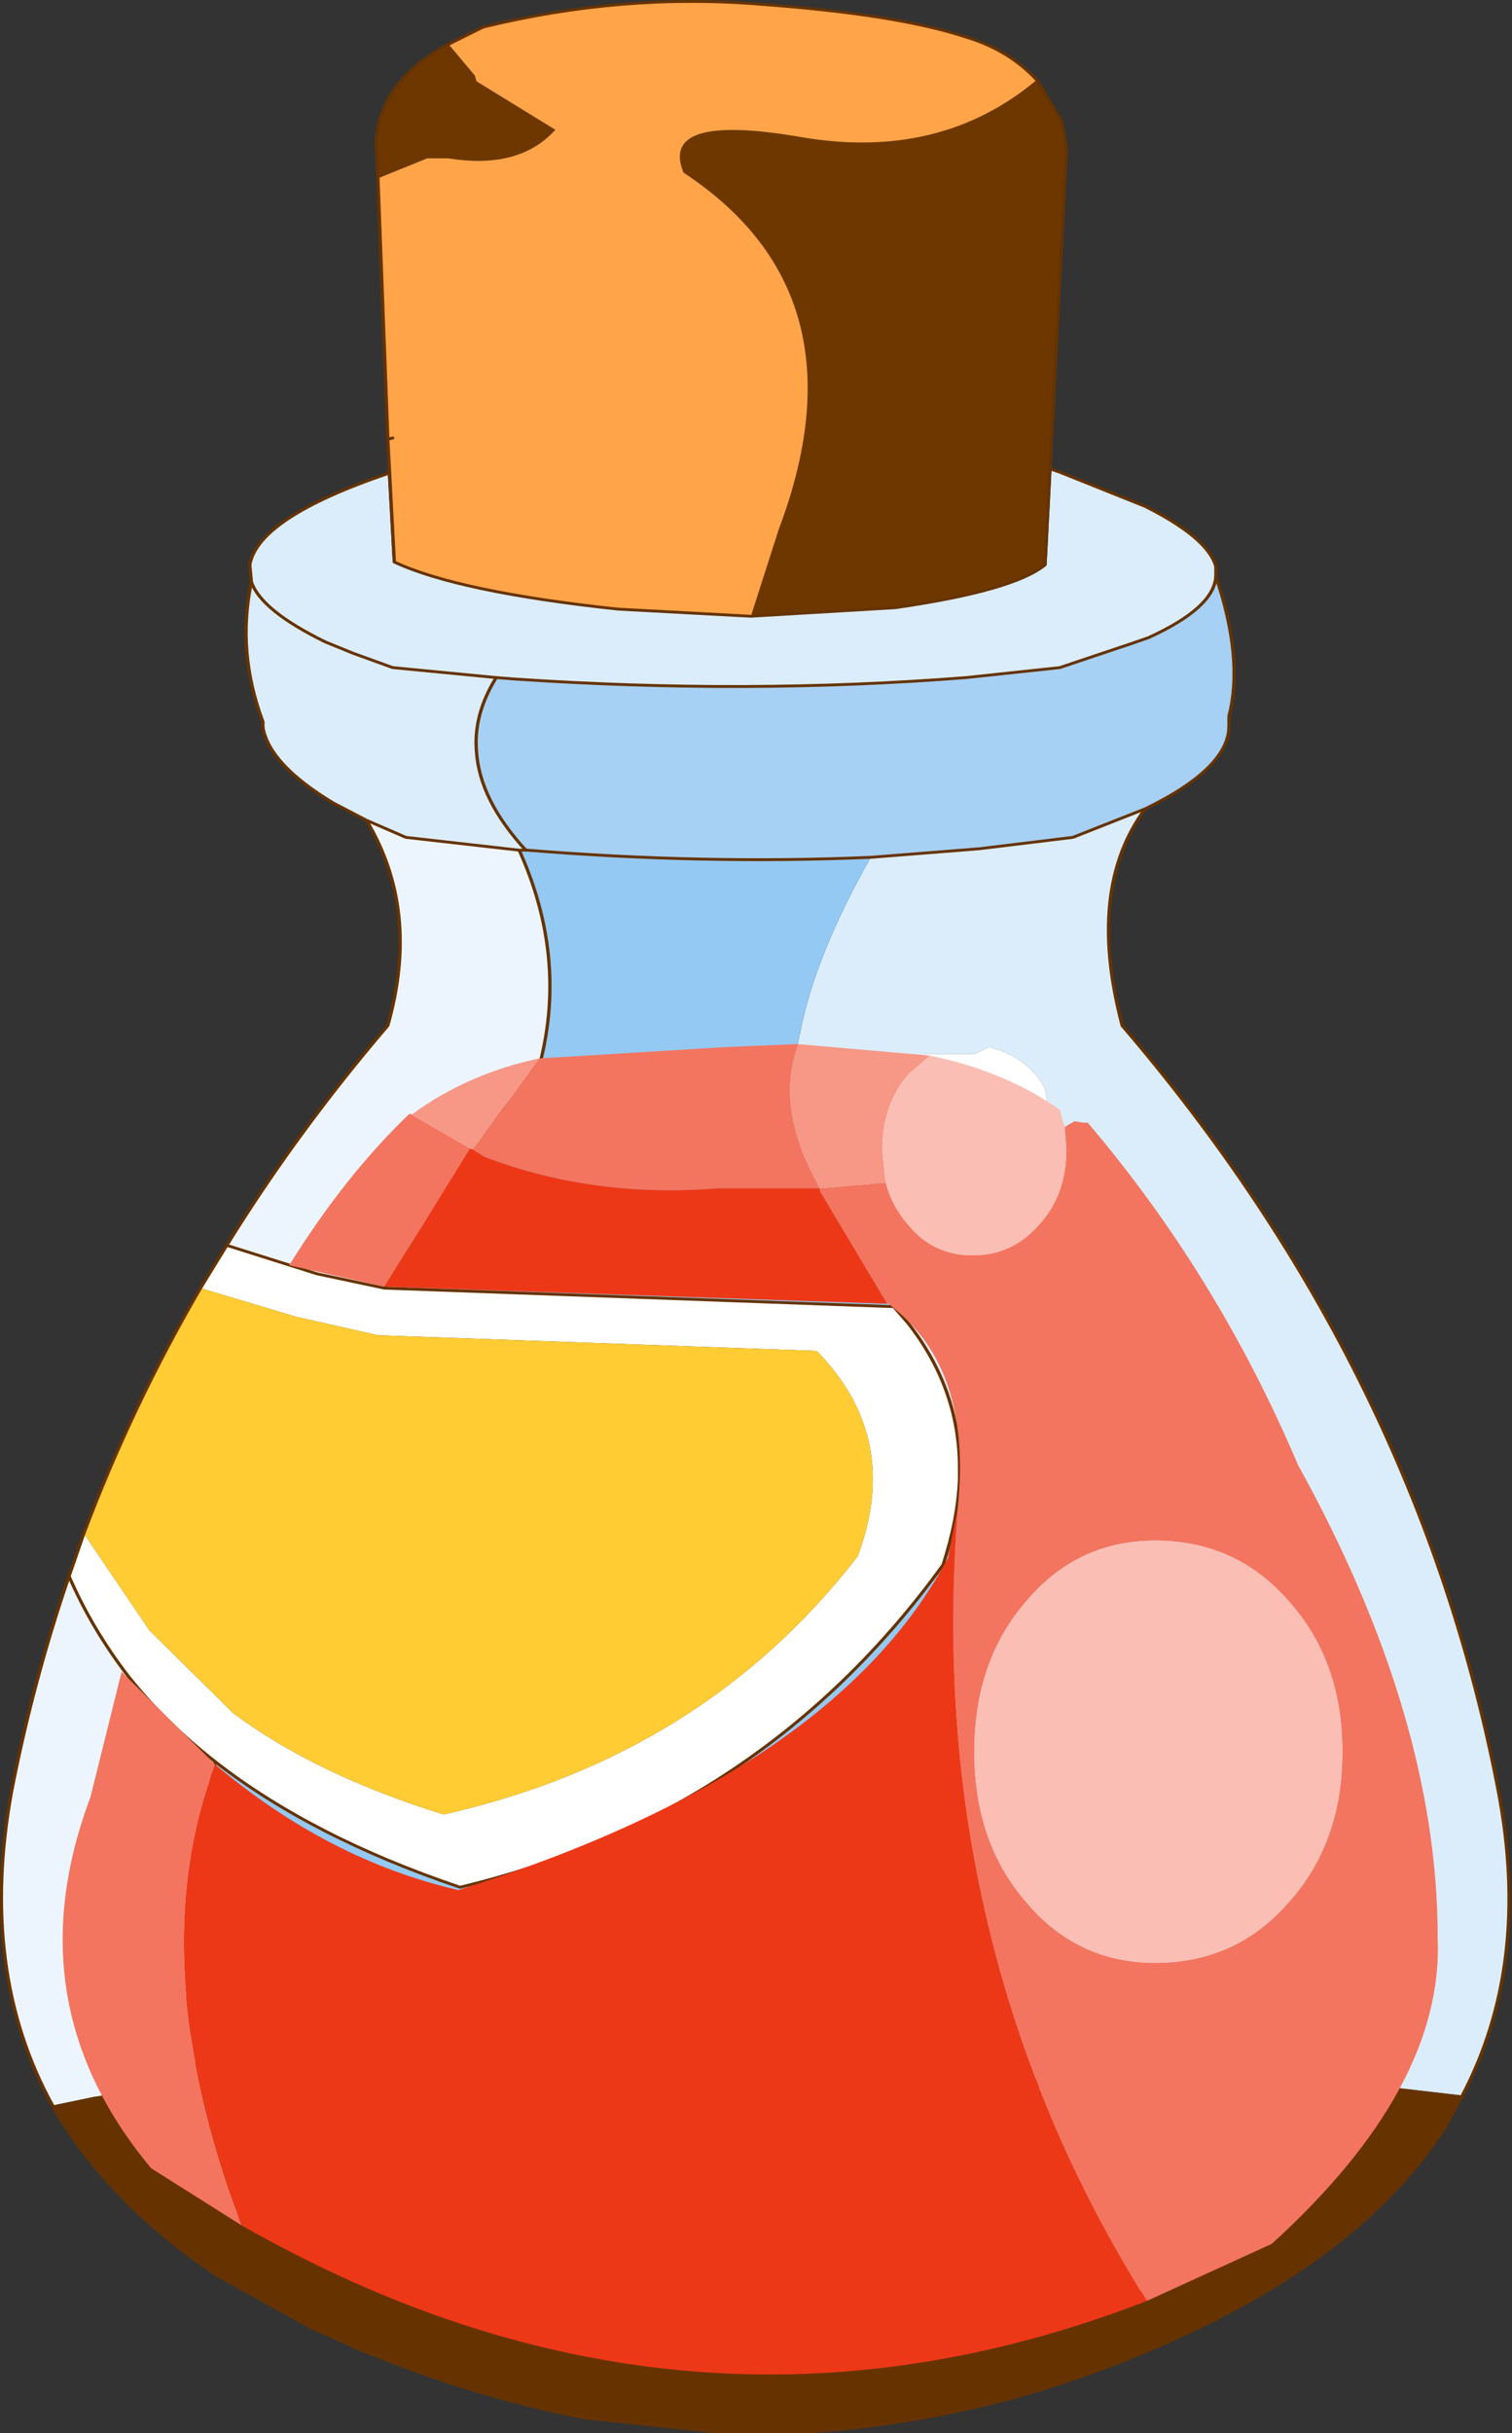 <svg viewBox="0 0 20.153 32.407" xmlns="http://www.w3.org/2000/svg" xmlns:xlink="http://www.w3.org/1999/xlink"><rect x="0" y="0" width="20.153" height="32.407" fill="#333333" stroke="none"/><use transform="scale(.438 .38)" width="45.95" height="85.35" xlink:href="#a"/><defs><use width="45.95" height="85.35" xlink:href="#b" id="a"/><g id="b"><path d="M14.05-22.45q.85 2.9.4 4.9v.4q-.05 1.45-2.55 2.85l-2.2 1-2.85.4-3.3.3q-5.1.25-10.45-.25h-.05q-1.4-1.75-1.5-3.45-.1-1.3.6-2.6l.55.05q7.1.55 13.75-.05l2.85-.35 2.2-.85.5-.2q2-1.05 2.05-2.15" fill="#a7d0f5" fill-rule="evenodd" transform="translate(22.95 42.65)"/><path d="m-.1-21.05 4.4-.3q3.6-.6 4.55-1.5h.05l.15-3.35.25.1 2.6 1.2q1.9 1.1 2.15 2.1v.35Q14-21.35 12-20.3l-.5.2-2.2.85-2.85.35q-6.65.6-13.75.05l-.55-.05q-.7 1.3-.6 2.6.1 1.7 1.5 3.45h-.2l-3.45-.45-1.2-.6-1-.6q-1.95-1.35-2.15-2.65v-.2q-.8-2.45-.35-4.9l-.05-.6q.25-1.65 4.2-3.2l.15 3.1h.05Q-9-21.9-4.15-21.3l4.05.25m12 6.75q-1.8 2.8-.7 7.6 9 12.1 11.45 26.85 1 6.05-1.1 10.65l-2.25-.3-10.55-.3q-1.1-2.7-1.7-7.15 2 2.85 5.7 2.65l1.7-.1q2.1-3.05 2.2-6.85.05-1.9-.7-3.6l-.65.25q-.9-3.1-3.75-3.05-2.5-.5-4.65.55l-.55 1.15-.1-4.85v-.4q0-2.75-1.55-5.05l-.25-.7L2.1-.85l-.6-1.3q-.6-1.8-.1-4.3.45-2.7 2.15-6.15l3.3-.3 2.85-.4 2.2-1M3.65-2.6Q3.75-.7 5.6.75h2.6l1.35-1.2-.7-4-.05-.15q-.5-1-1.65-1.35l-.45.25H5.2l-1.3 1q-.35 1.1-.25 2.1m2.4 33.05 1.15-.15 4.4.6-5.55-.45m7.2.7q4.85.8 5.1 1.4v.15l-.35.6-.05.05q-.9 1.15-3.35 2.95-2 1.45-6.5 2.3-8.95-3.05-5.65-5.05 2.35-1.45 10.8-2.4m-28.55-53.4q.3 1 2.25 2.1l.85.4 1.2.5 3.15.35-3.15-.35-1.2-.5-.85-.4q-1.95-1.1-2.25-2.1" fill="#dbedfb" fill-rule="evenodd" transform="translate(22.95 42.65)"/><path d="M-6.95-12.85h.05q5.35.5 10.45.25-1.7 3.45-2.15 6.15-.5 2.5.1 4.3l.6 1.3 2.35 3.9.25.7-.45-.6-15.5-.65 2.95-5.3 1.75-2.5.05-.15q.8-3.7-.65-7.4h.2M6.25 9.2l.1 4.85q-1.3 3.85.1 7.7l.6 1.3q.6 4.45 1.7 7.15l-1.55.1-1.15.15-.9-.4.35.45-.45.05 6.65.35.9.05.95.05-.3.15q-8.45.95-10.8 2.4-3.3 2 5.65 5.05l-6.35.85q-9.65.75-15.5-3.4l-1.5-.8q-.45-.45-.35-.1v.1l-.2-.2-1.65-1.3-.05-.05-.6-.45 1.75-.55v.15q6.65-1.9 15.2-2.6-5.85-1-14.9-.05v-.05l-.7.1-.4-.9q-.35-4.35.75-10.25 2.95 2.65 7.45 4.4 9.2-2.55 14.7-11.3.45-1.6.5-3M-15.6 35.15l-.75-2.3.75 2.3" fill="#94c9f3" fill-rule="evenodd" transform="translate(22.95 42.65)"/><path d="M-21.35 31.15q-2.25-4.7-1.25-11 .65-3.85 1.75-7.55.7 1.85 1.8 3.5 1.1 1.6 2.65 3-1.1 5.9-.75 10.25l.2.95-3.15.55-1.25.3M-16.05 1q2.15-4 4.9-7.7 1-4.05-.65-7.2l1.2.6 3.45.45q1.45 3.7.65 7.4l-.05.15-1.75 2.5-2.95 5.3-2.05-.5-2.75-1" fill="#ecf5fd" fill-rule="evenodd" transform="translate(22.95 42.65)"/><path d="m-20.85 12.6.45-1.5 2 3.4 2.55 2.9q2.5 2.15 6.4 3.55 7.9-2.05 12.6-9.05Q4.5 7.75 1.9 4.7l-13.35-.55-2.5-.65-2.9-1 .8-1.5 2.75 1 2.05.5 15.5.65.45.6q1.55 2.3 1.55 5.05v.4q-.05 1.4-.5 3-5.5 8.75-14.7 11.3-4.5-1.75-7.45-4.4-1.55-1.4-2.65-3-1.1-1.65-1.8-3.5M3.65-2.6q-.1-1 .25-2.1l1.3-1h1.5l.45-.25Q8.3-5.6 8.8-4.6l.05.15.7 4L8.2.75H5.6Q3.75-.7 3.65-2.6m2.7 16.65.55-1.15q2.15-1.05 4.65-.55 2.85-.05 3.75 3.05l.65-.25q.75 1.7.7 3.6-.1 3.8-2.2 6.85l-1.7.1q-3.7.2-5.7-2.65l-.6-1.3q-1.4-3.85-.1-7.7" fill="#fff" fill-rule="evenodd" transform="translate(22.95 42.65)"/><path d="M-20.4 11.1q1.45-4.45 3.55-8.6l2.9 1 2.5.65L1.9 4.7q2.6 3.05 1.25 7.2-4.7 7-12.6 9.05-3.9-1.4-6.4-3.55l-2.55-2.9-2-3.4" fill="#fc3" fill-rule="evenodd" transform="translate(22.95 42.65)"/><path d="m-.1-21.05.85-3.05q2.7-8.25-2.9-12.5-.75-2.1 3.55-1.25 4.25.85 7.2-2l.75 1.45.15.95-.65 14.6q-.95.9-4.55 1.5l-4.4.3M-9.3-41.1l.8 1.1.05.2 2.4 1.7q-1.1 1.4-3.25 1h-.65l-1.5.7-.05-1.25q.1-2.15 2.2-3.45" fill="#6f3700" fill-rule="evenodd" transform="translate(22.95 42.65)"/><path d="M8.6-39.85q-2.95 2.85-7.2 2-4.3-.85-3.55 1.25 5.6 4.25 2.9 12.5l-.85 3.05-4.05-.25q-4.85-.6-6.8-1.65l-.2-4.3.15-.05h-.15l-.3-9.1 1.5-.7h.65q2.15.4 3.25-1l-2.4-1.7-.05-.2-.8-1.1 1.05-.6Q-4-42.9.2-42.5q4.15.35 6.25 1.15 1.3.45 2.15 1.5" fill="#ffa448" fill-rule="evenodd" transform="translate(22.95 42.65)"/><path d="m21.55 30.8-.1.2-.45.95q-2.35 4.15-7.5 7-2.9 1.6-5.8 2.5-3.5 1.05-7 1.2H-.65l-4.5-.55q-3.15-.7-6.3-2.15l-.55-.25-1.45-.75-2.9-1.85q-3.35-2.6-5-5.95l1.25-.3 3.15-.55-.2-.95.4.9.7-.1v.05q9.05-.95 14.9.05-8.55.7-15.2 2.6v-.15l-1.75.55.6.45.05.05 1.65 1.3.2.2v-.1q-.1-.35.35.1l1.5.8q5.85 4.15 15.5 3.4l6.35-.85q4.5-.85 6.5-2.3 2.45-1.8 3.35-2.95l.05-.05.35-.6v-.15q-.25-.6-5.1-1.4l.3-.15-.95-.05-.9-.05-6.65-.35.45-.05-.35-.45.9.4 5.55.45-4.4-.6 1.55-.1 10.55.3 2.25.3M-12 39.7l-1.65-1.45q-1.3-1.2-2.1-2.9l-.05-.3.05.3q.8 1.7 2.1 2.9L-12 39.7m-4.95-9.4.6 2.4-.6-2.4" fill="#630" fill-rule="evenodd" transform="translate(22.95 42.65)"/><path d="m22.85 21.6 4.4-.3q3.6-.6 4.55-1.5l.65-14.6-.15-.95-.75-1.45q-.85-1.05-2.15-1.5Q27.3.5 23.15.15q-4.2-.4-8.45.8l-1.05.6q-2.1 1.3-2.2 3.45l.05 1.25.3 9.1m.15 0-.15.05.2 4.3q1.95 1.05 6.8 1.65l4.05.25M32 16.45l.25.1 2.6 1.2q1.9 1.1 2.15 2.1m.4 5.65q-.05 1.45-2.55 2.85-1.8 2.8-.7 7.6 9 12.1 11.45 26.85 1 6.05-1.1 10.65l-.1.2-.45.95q-2.35 4.15-7.5 7-2.9 1.6-5.8 2.5-3.5 1.05-7 1.2H22.3l-4.5-.55q-3.15-.7-6.3-2.15l-.55-.25-1.45-.75-2.9-1.85q-3.35-2.6-5-5.95-2.25-4.7-1.25-11Q1 58.95 2.1 55.25l.45-1.5Q4 49.3 6.1 45.15l.8-1.5q2.15-4 4.9-7.7 1-4.05-.65-7.2l-1-.6Q8.2 26.8 8 25.5m-.4-5.7q.25-1.65 4.2-3.2M37 20.2q-.05 1.1-2.05 2.15l-.5.2-2.2.85-2.85.35q-6.65.6-13.75.05l-.55-.05-3.15-.35-1.2-.5-.85-.4q-1.95-1.1-2.25-2.1M16 29.8h.05q5.35.5 10.45.25l3.3-.3 2.85-.4 2.2-1M11.7 45.15l15.5.65.45.6q1.55 2.3 1.55 5.05v.4m-22.65 9.9Q9.5 64.4 14 66.15q9.2-2.55 14.7-11.3.45-1.6.5-3M7.35 77.8v.1l-.2-.2.05.3q.8 1.7 2.1 2.9l1.65 1.45M15.8 29.8h.2m-4.85-1.05 1.2.6 3.45.45q1.45 3.7.65 7.4l-.05.15-1.75 2.5-2.95 5.3-2.05-.5-2.75-1m-.35 18.1q-1.55-1.4-2.65-3-1.1-1.65-1.8-3.5M6.6 75.5l.75 2.3M6 72.95 5.8 72q-.35-4.35.75-10.25m.05 13.6-.6-2.4m.6 2.4v.15" fill="none" stroke="#630" stroke-linecap="round" stroke-linejoin="round" stroke-width=".1"/><path d="M37 19.85v.35q.85 2.9.4 4.9v.4M8 25.5v-.2q-.8-2.45-.35-4.9l-.05-.6m7.5 3.95q-.7 1.3-.6 2.6.1 1.7 1.5 3.45" fill="none" stroke="#630" stroke-linecap="round" stroke-linejoin="round" stroke-width=".1"/><path d="m-8.55-2.35-.1-.05.1.05" fill="#f05539" fill-rule="evenodd" transform="translate(22.95 42.65)"/><path d="m-6.55-5.55 5.7-.4 2.1-.1h.1Q.6-3.85 2-1h-3.1q-3.8.35-7.1-1.1l-.35-.25 2-3.2m16 2.4.3-.2.25.05h.15q3.95 5.35 6.4 12 4.25 8.85 4.25 16.55Q21 30.5 15.75 36l-3.8 2Q5.15 25.5 6.2 10.15q.4-4.5-1.7-6.7l-.4-.4h-.05L2-.9V-1l2-.2q.2.85.7 1.5.75 1.05 1.95 1.05t2-1.05q.85-1.05.85-2.65l-.05-.8m-25.05 38.5-2.75-2q-4.2-5.8-1.85-13l.95-4.4 2.85 3.25q-2.25 6.8.8 16.15m4.35-32.9-2.9-.75q1.7-3.15 3.65-5.3h.05l1.8 1.2-2.6 4.85M6.7 18.75q0 3.2 1.6 5.3 1.55 2.1 3.9 2.1 2.45 0 4.05-2.1 1.65-2.1 1.65-5.3t-1.65-5.3q-1.6-2.1-4.05-2.1-2.35 0-3.9 2.1-1.6 2.1-1.6 5.3" fill="#f3755f" fill-rule="evenodd" transform="translate(22.95 42.65)"/><path d="m-6.55-5.55-2 3.2-.1-.05-1.8-1.2h.05Q-8.75-5-6.55-5.55M2-1Q.6-3.85 1.35-6.05l4 .4L4.7-5q-.8 1.05-.8 2.65L4-1.2 2-1" fill="#f79786" fill-rule="evenodd" transform="translate(22.95 42.65)"/><path d="M5.35-5.65q2.3.55 3.95 1.9l.15.6.05.8q0 1.6-.85 2.65-.8 1.05-2 1.05T4.7.3Q4.2-.35 4-1.2l-.1-1.15q0-1.6.8-2.65l.65-.65m1.35 24.4q0-3.2 1.6-5.3 1.55-2.1 3.9-2.1 2.45 0 4.05 2.1 1.65 2.1 1.65 5.3t-1.65 5.3q-1.6 2.1-4.05 2.1-2.35 0-3.9-2.1-1.6-2.1-1.6-5.3" fill="#fabeb4" fill-rule="evenodd" transform="translate(22.95 42.65)"/><path d="m-8.55-2.35.35.25Q-4.9-.65-1.1-1H2v.1l2.05 3.95-15.3-.6 2.6-4.85.1.05M11.95 38q-14 6.25-27.55-2.65-3.05-9.35-.8-16.15 3.45 3.35 7.4 4.4Q2.45 19.45 5.9 11.95l.3-1.8Q5.15 25.5 11.95 38" fill="#ed3818" fill-rule="evenodd" transform="translate(22.95 42.65)"/></g></defs></svg>